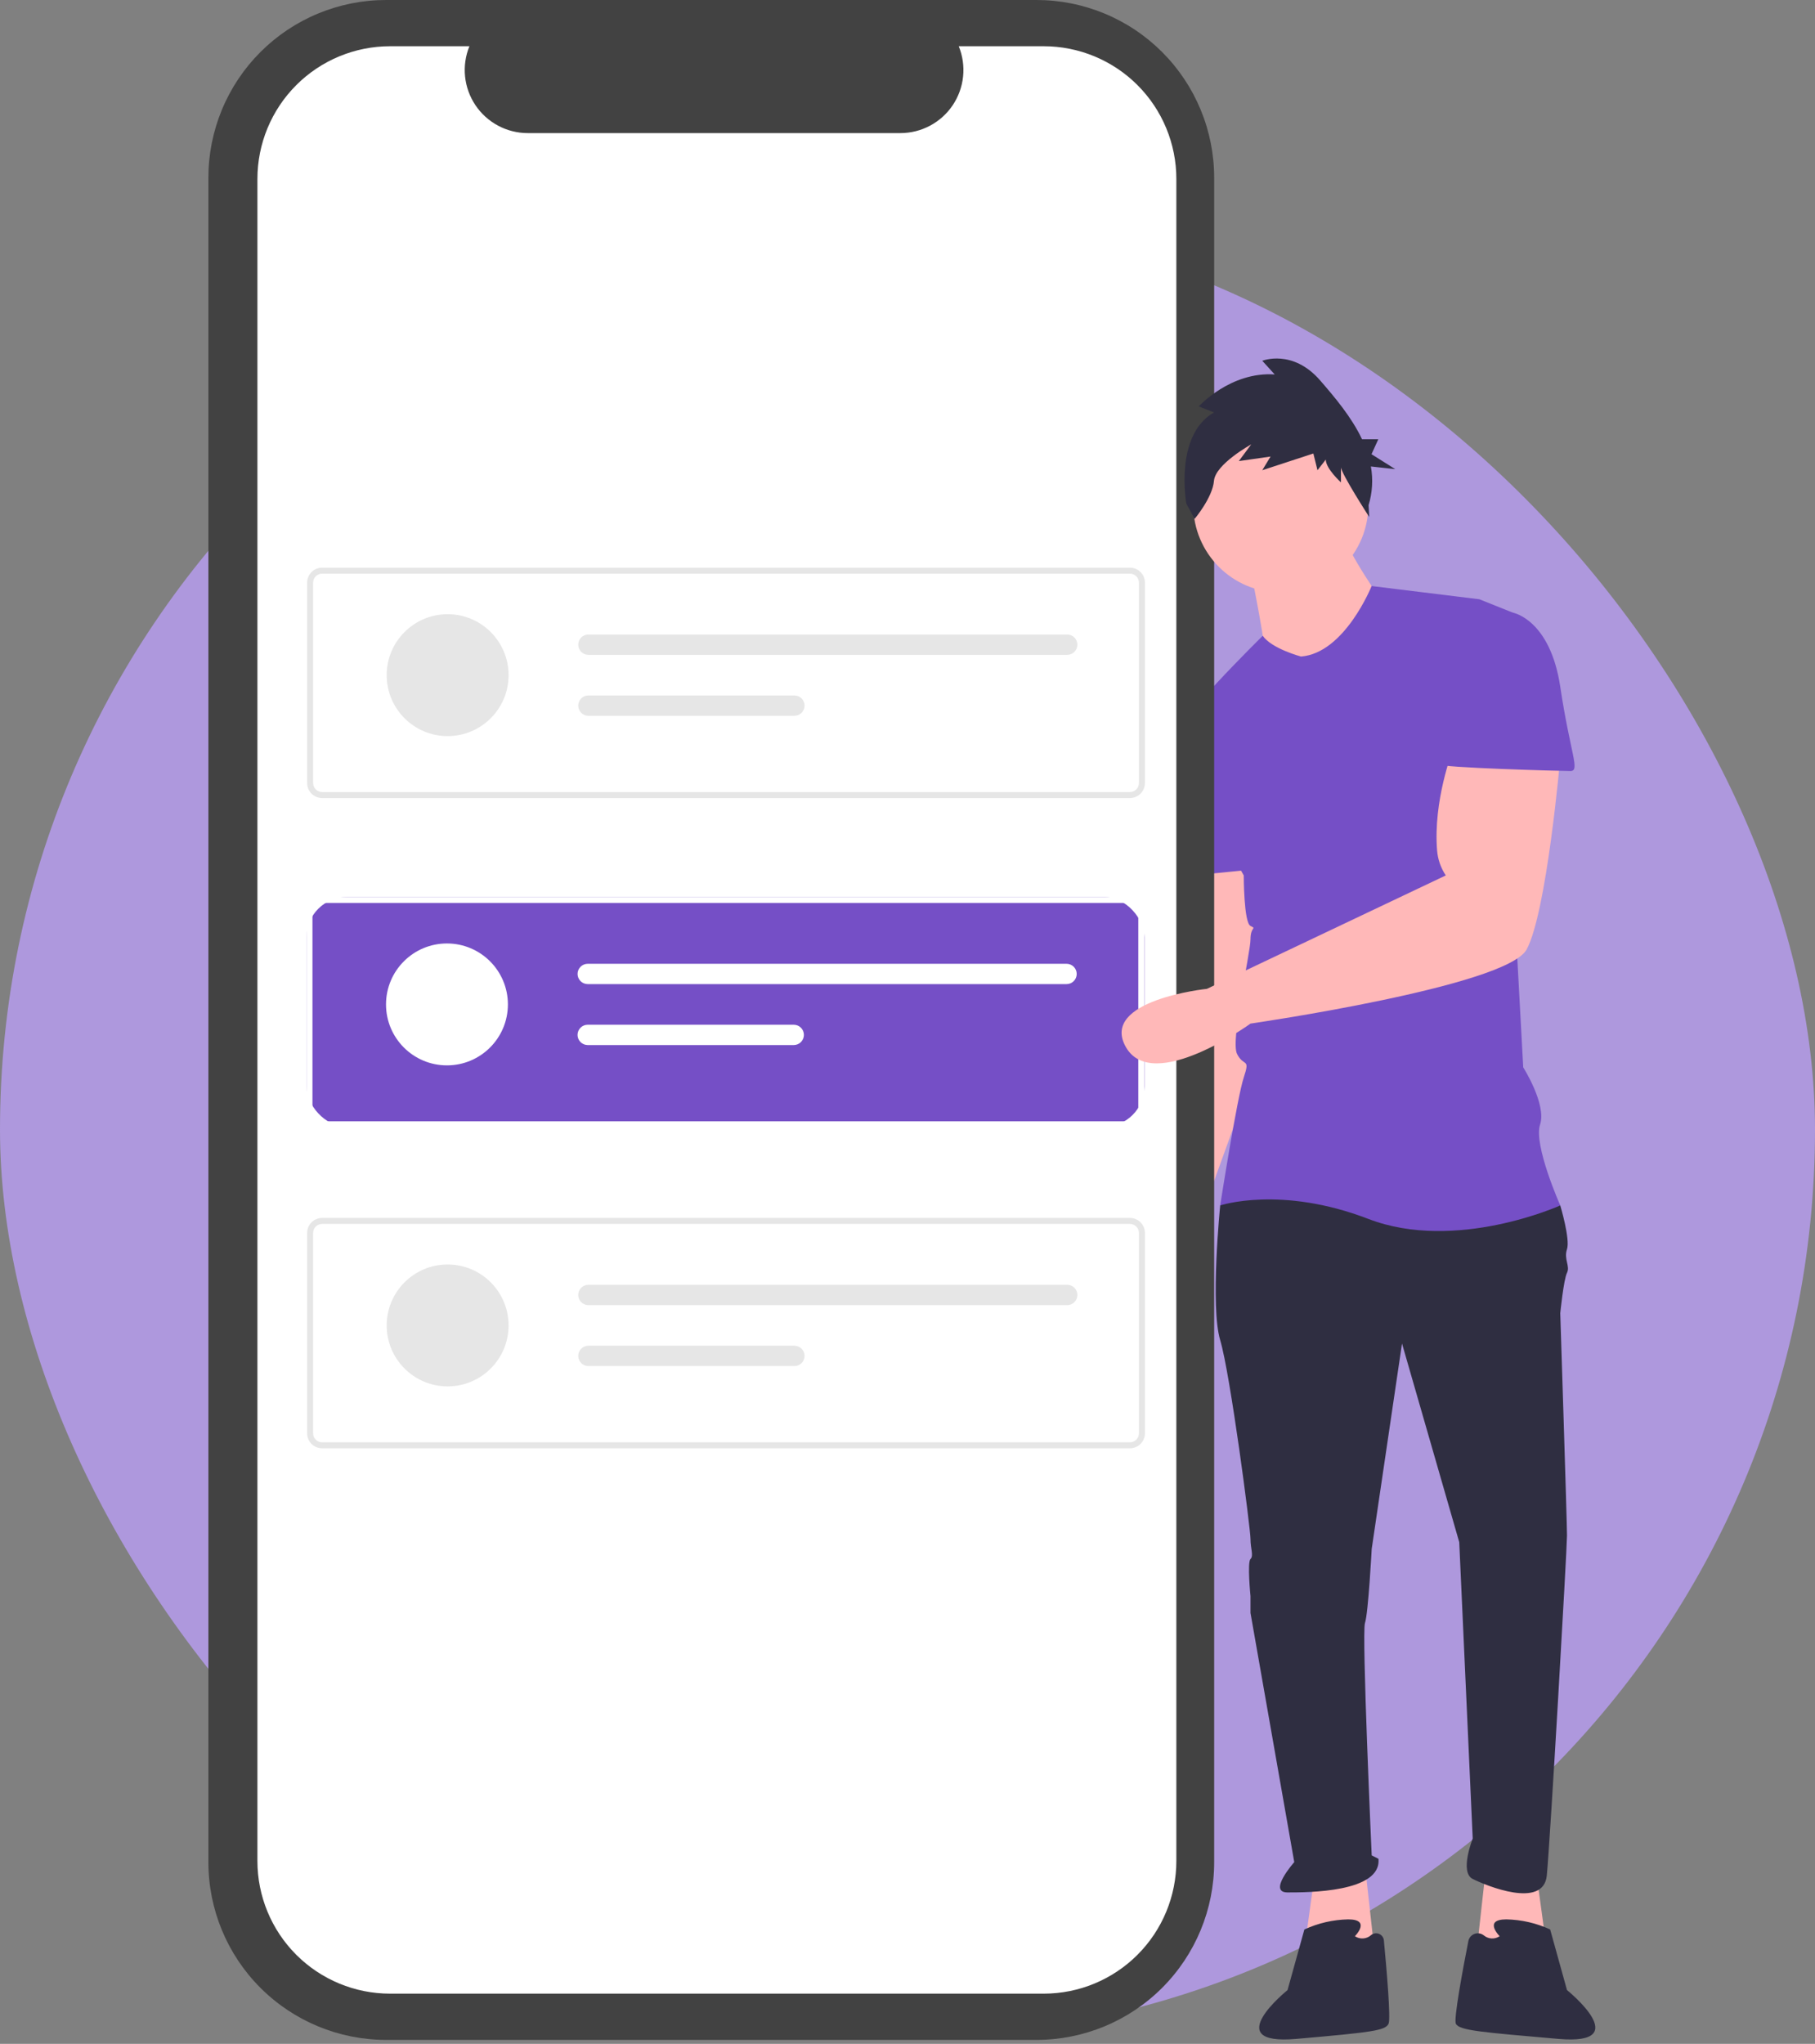 <svg width="270" height="304" viewBox="0 0 270 304" fill="none" xmlns="http://www.w3.org/2000/svg">
<rect x="0" y="0" width="270" height="304" fill="#808080" stroke="none"/>
<rect y="33" width="270" height="270" rx="135" fill="#AE98DD"/>
<g clip-path="url(#clip0_150_56294)">
<path d="M179.012 127.704C179.012 127.704 180.014 141.228 180.014 141.729C180.014 142.23 173.001 176.791 173.001 176.791C173.001 176.791 162.983 195.825 173.001 195.324C183.019 194.823 180.014 177.292 180.014 177.292L190.532 148.241L186.024 127.704L179.012 127.704Z" fill="#FFB8B8"/>
<path d="M228.6 278.972L230.103 289.991L219.584 290.993L221.087 277.469L228.6 278.972Z" fill="#FFB8B8"/>
<path d="M195.54 278.972L194.037 289.991L204.556 290.993L203.053 277.469L195.54 278.972Z" fill="#FFB8B8"/>
<path d="M184.02 175.789L181.516 179.296C181.516 179.296 180.013 194.322 181.516 199.331C183.018 204.34 186.023 227.381 186.023 228.883C186.023 230.386 186.524 231.388 186.023 231.889C185.523 232.39 186.023 237.398 186.023 237.398V239.903L192.535 276.968C192.535 276.968 188.528 281.476 191.533 281.476C194.539 281.476 205.558 281.476 205.057 276.468L204.055 275.967C204.055 275.967 202.553 242.908 203.054 241.406C203.554 239.903 204.055 230.386 204.055 230.386L208.563 199.832L217.078 229.384L219.082 273.462C219.082 273.462 217.078 278.471 219.082 279.473C221.085 280.475 229.6 283.981 230.101 278.972C230.602 273.963 233.107 230.386 233.107 228.382C233.107 226.379 232.105 195.324 232.105 195.324C232.105 195.324 232.606 190.315 233.107 189.313C233.608 188.312 232.606 187.31 233.107 185.807C233.608 184.304 232.105 179.296 232.105 179.296L209.565 173.285L184.02 175.789Z" fill="#2F2E41"/>
<path d="M201.552 287.988C201.552 287.988 204.057 285.483 200.55 285.483C198.299 285.529 196.082 286.041 194.039 286.986L191.534 296.002C191.534 296.002 181.266 304.267 192.787 303.265C204.307 302.263 206.06 302.013 206.561 301.011C206.912 300.308 206.277 292.943 205.867 288.614C205.849 288.405 205.774 288.206 205.652 288.036C205.53 287.866 205.364 287.732 205.172 287.649C204.98 287.565 204.77 287.535 204.562 287.561C204.354 287.588 204.158 287.67 203.993 287.798C203.667 288.101 203.248 288.284 202.805 288.318C202.362 288.353 201.921 288.236 201.552 287.988Z" fill="#2F2E41"/>
<path d="M223.089 287.988C223.089 287.988 220.585 285.483 224.091 285.483C226.342 285.529 228.559 286.041 230.603 286.986L233.107 296.002C233.107 296.002 243.375 304.266 231.855 303.264C220.334 302.263 217.079 302.012 216.578 301.01C216.229 300.313 217.581 293.053 218.434 288.711C218.481 288.472 218.588 288.248 218.746 288.061C218.904 287.875 219.106 287.732 219.335 287.645C219.564 287.559 219.81 287.533 220.052 287.569C220.294 287.605 220.522 287.702 220.716 287.851C221.041 288.132 221.45 288.297 221.879 288.322C222.308 288.346 222.734 288.229 223.089 287.988Z" fill="#2F2E41"/>
<path d="M186.023 84.628C186.023 84.628 188.027 94.646 188.027 96.148C188.027 97.651 196.542 102.159 196.542 102.159L206.059 90.138C206.059 90.138 200.048 81.623 200.048 79.619L186.023 84.628Z" fill="#FFB8B8"/>
<path d="M193.536 97.651C193.536 97.651 189.171 96.489 187.847 94.566C187.847 94.566 174.002 108.17 174.002 110.674L185.021 130.209C185.021 130.209 185.021 137.221 186.023 137.722C187.025 138.223 186.023 137.722 186.023 139.725C186.023 141.729 183.018 154.752 184.02 156.755C185.021 158.759 186.023 157.256 185.021 160.262C184.02 163.267 181.515 179.295 181.515 179.295C181.515 179.295 190.531 176.29 203.554 181.299C216.577 186.308 232.105 179.295 232.105 179.295C232.105 179.295 228.098 170.279 229.099 167.274C230.101 164.269 226.595 158.759 226.595 158.759L224.09 112.678C224.09 112.678 227.597 92.141 225.092 91.139L220.083 89.136L204.043 87.165C204.043 87.165 200.048 97.15 193.536 97.651Z" fill="#754FC6"/>
<path d="M179.013 107.168L174.004 110.674C174.004 110.674 171.499 118.187 174.004 121.694C176.508 125.2 177.51 130.209 177.51 130.209L187.528 129.207L179.013 107.168Z" fill="#754FC6"/>
<path d="M180.621 72.102V26.432C180.621 22.961 179.937 19.524 178.609 16.317C177.281 13.11 175.334 10.196 172.879 7.742C170.425 5.287 167.511 3.34 164.304 2.012C161.097 0.684 157.66 2.73747e-06 154.189 0H57.432C53.961 -8.21213e-06 50.524 0.684 47.317 2.012C44.11 3.34 41.196 5.287 38.742 7.742C36.287 10.196 34.34 13.11 33.012 16.317C31.684 19.524 31 22.961 31 26.432V276.978C31 283.988 33.785 290.711 38.742 295.668C43.699 300.625 50.422 303.41 57.432 303.41H154.189C161.199 303.41 167.922 300.625 172.879 295.668C177.836 290.711 180.621 283.988 180.621 276.978V104.61L180.621 72.102Z" fill="#424242"/>
<path d="M155.255 6.877H142.625C143.206 8.301 143.427 9.846 143.27 11.376C143.113 12.905 142.583 14.373 141.725 15.65C140.867 16.926 139.709 17.972 138.351 18.695C136.994 19.418 135.48 19.797 133.942 19.797H78.511C76.974 19.797 75.459 19.418 74.102 18.695C72.745 17.972 71.586 16.926 70.728 15.65C69.871 14.373 69.34 12.905 69.183 11.376C69.026 9.846 69.248 8.301 69.829 6.877H58.032C52.797 6.877 47.776 8.956 44.075 12.658C40.373 16.36 38.293 21.381 38.293 26.616V276.794C38.293 282.029 40.373 287.05 44.074 290.752C47.776 294.454 52.797 296.533 58.032 296.533H155.255C157.847 296.533 160.414 296.023 162.809 295.031C165.203 294.039 167.38 292.585 169.212 290.752C171.045 288.919 172.499 286.743 173.491 284.348C174.483 281.953 174.994 279.386 174.994 276.794V26.616C174.994 24.024 174.483 21.457 173.491 19.062C172.499 16.667 171.045 14.491 169.212 12.658C167.38 10.825 165.203 9.371 162.809 8.379C160.414 7.387 157.847 6.877 155.255 6.877Z" fill="white"/>
<path d="M168.093 118.696H47.915C47.325 118.695 46.759 118.46 46.342 118.043C45.925 117.626 45.69 117.06 45.69 116.47V86.659C45.69 86.069 45.925 85.503 46.342 85.086C46.759 84.669 47.325 84.434 47.915 84.434H168.093C168.683 84.434 169.249 84.669 169.666 85.086C170.084 85.503 170.318 86.069 170.319 86.659V116.47C170.318 117.06 170.084 117.626 169.666 118.043C169.249 118.46 168.683 118.695 168.093 118.696ZM47.915 85.324C47.561 85.324 47.221 85.465 46.971 85.715C46.721 85.966 46.58 86.305 46.58 86.659V116.47C46.58 116.824 46.721 117.164 46.971 117.414C47.221 117.664 47.561 117.805 47.915 117.805H168.093C168.447 117.805 168.787 117.664 169.037 117.414C169.288 117.164 169.428 116.824 169.429 116.47V86.659C169.428 86.305 169.288 85.966 169.037 85.715C168.787 85.465 168.447 85.324 168.093 85.324L47.915 85.324Z" fill="#E6E6E6"/>
<rect x="45.592" y="133.408" width="124.653" height="34.186" rx="6" fill="#754FC6"/>
<path d="M167.996 167.67H47.817C47.227 167.669 46.662 167.434 46.244 167.017C45.827 166.6 45.593 166.034 45.592 165.444V135.633C45.593 135.043 45.827 134.477 46.244 134.06C46.662 133.643 47.227 133.408 47.817 133.408H167.996C168.586 133.408 169.151 133.643 169.569 134.06C169.986 134.477 170.221 135.043 170.221 135.633V165.444C170.221 166.034 169.986 166.6 169.569 167.017C169.151 167.434 168.586 167.669 167.996 167.67ZM47.817 134.298C47.463 134.298 47.124 134.439 46.873 134.689C46.623 134.94 46.482 135.279 46.482 135.633V165.444C46.482 165.798 46.623 166.138 46.873 166.388C47.124 166.639 47.463 166.779 47.817 166.78H167.996C168.35 166.779 168.689 166.639 168.94 166.388C169.19 166.138 169.331 165.798 169.331 165.444V135.633C169.331 135.279 169.19 134.94 168.94 134.689C168.689 134.439 168.35 134.298 167.996 134.298L47.817 134.298Z" fill="white"/>
<path d="M66.589 109.486C71.596 109.486 75.655 105.428 75.655 100.421C75.655 95.414 71.596 91.355 66.589 91.355C61.582 91.355 57.523 95.414 57.523 100.421C57.523 105.428 61.582 109.486 66.589 109.486Z" fill="#E6E6E6"/>
<path d="M66.49 158.461C71.496 158.461 75.555 154.402 75.555 149.395C75.555 144.388 71.496 140.329 66.49 140.329C61.483 140.329 57.424 144.388 57.424 149.395C57.424 154.402 61.483 158.461 66.49 158.461Z" fill="white"/>
<path d="M87.526 94.377C87.126 94.378 86.742 94.537 86.459 94.82C86.176 95.104 86.018 95.488 86.018 95.888C86.018 96.288 86.176 96.672 86.459 96.956C86.742 97.239 87.126 97.398 87.526 97.399H158.756C158.954 97.399 159.151 97.36 159.335 97.285C159.518 97.209 159.685 97.098 159.826 96.957C159.966 96.817 160.078 96.65 160.154 96.467C160.23 96.283 160.269 96.087 160.269 95.888C160.269 95.689 160.23 95.493 160.154 95.309C160.078 95.126 159.966 94.959 159.826 94.819C159.685 94.678 159.518 94.567 159.335 94.491C159.151 94.415 158.954 94.377 158.756 94.377H87.526Z" fill="#E6E6E6"/>
<path d="M87.428 143.351C87.028 143.352 86.644 143.512 86.362 143.795C86.079 144.078 85.92 144.462 85.92 144.862C85.92 145.263 86.079 145.647 86.362 145.93C86.644 146.213 87.028 146.373 87.428 146.373H158.658C158.857 146.374 159.054 146.335 159.237 146.259C159.421 146.183 159.588 146.072 159.728 145.932C159.869 145.791 159.98 145.625 160.056 145.441C160.132 145.258 160.172 145.061 160.172 144.862C160.172 144.664 160.132 144.467 160.056 144.284C159.98 144.1 159.869 143.933 159.728 143.793C159.588 143.653 159.421 143.541 159.237 143.466C159.054 143.39 158.857 143.351 158.658 143.351H87.428Z" fill="white"/>
<path d="M87.527 103.443C87.126 103.443 86.742 103.602 86.458 103.885C86.175 104.169 86.016 104.553 86.016 104.954C86.016 105.354 86.175 105.739 86.458 106.022C86.742 106.305 87.126 106.465 87.527 106.465H118.177C118.578 106.465 118.962 106.305 119.245 106.022C119.529 105.739 119.688 105.354 119.688 104.954C119.688 104.553 119.529 104.169 119.245 103.885C118.962 103.602 118.578 103.443 118.177 103.443H87.527Z" fill="#E6E6E6"/>
<path d="M87.427 152.417C87.026 152.417 86.642 152.576 86.359 152.859C86.075 153.143 85.916 153.527 85.916 153.928C85.916 154.328 86.075 154.713 86.359 154.996C86.642 155.279 87.026 155.439 87.427 155.439H118.077C118.478 155.439 118.862 155.279 119.146 154.996C119.429 154.713 119.588 154.328 119.588 153.928C119.588 153.527 119.429 153.143 119.146 152.859C118.862 152.576 118.478 152.417 118.077 152.417H87.427Z" fill="white"/>
<path d="M168.093 215.416H47.915C47.325 215.416 46.759 215.181 46.342 214.764C45.925 214.347 45.69 213.781 45.69 213.191V183.38C45.69 182.79 45.925 182.224 46.342 181.807C46.759 181.39 47.325 181.155 47.915 181.154H168.093C168.683 181.155 169.249 181.39 169.666 181.807C170.083 182.224 170.318 182.79 170.319 183.38V213.191C170.318 213.781 170.083 214.347 169.666 214.764C169.249 215.181 168.683 215.416 168.093 215.416ZM47.915 182.044C47.561 182.045 47.221 182.186 46.971 182.436C46.721 182.686 46.58 183.026 46.58 183.38V213.191C46.58 213.545 46.721 213.884 46.971 214.135C47.221 214.385 47.561 214.526 47.915 214.526H168.093C168.447 214.526 168.787 214.385 169.037 214.135C169.287 213.884 169.428 213.545 169.429 213.191V183.38C169.428 183.026 169.287 182.686 169.037 182.436C168.787 182.186 168.447 182.045 168.093 182.044L47.915 182.044Z" fill="#E6E6E6"/>
<path d="M66.589 206.207C71.596 206.207 75.655 202.148 75.655 197.141C75.655 192.135 71.596 188.076 66.589 188.076C61.582 188.076 57.523 192.135 57.523 197.141C57.523 202.148 61.582 206.207 66.589 206.207Z" fill="#E6E6E6"/>
<path d="M87.527 191.098C87.126 191.098 86.742 191.257 86.458 191.54C86.175 191.824 86.016 192.208 86.016 192.609C86.016 193.009 86.175 193.394 86.458 193.677C86.742 193.96 87.126 194.12 87.527 194.12H158.756C158.955 194.12 159.152 194.081 159.335 194.005C159.519 193.929 159.686 193.818 159.826 193.678C159.967 193.538 160.078 193.371 160.155 193.187C160.231 193.004 160.27 192.807 160.27 192.609C160.27 192.41 160.231 192.213 160.155 192.03C160.078 191.846 159.967 191.68 159.826 191.539C159.686 191.399 159.519 191.288 159.335 191.212C159.152 191.136 158.955 191.097 158.756 191.098H87.527Z" fill="#E6E6E6"/>
<path d="M87.526 200.163C87.126 200.164 86.742 200.323 86.459 200.607C86.176 200.89 86.018 201.274 86.018 201.674C86.018 202.074 86.176 202.458 86.459 202.742C86.742 203.025 87.126 203.184 87.526 203.185H118.176C118.577 203.185 118.961 203.026 119.245 202.743C119.528 202.459 119.687 202.075 119.687 201.674C119.687 201.273 119.528 200.889 119.245 200.606C118.961 200.322 118.577 200.163 118.176 200.163H87.526Z" fill="#E6E6E6"/>
<path d="M190.533 88.134C197.725 88.134 203.556 82.304 203.556 75.111C203.556 67.919 197.725 62.088 190.533 62.088C183.34 62.088 177.51 67.919 177.51 75.111C177.51 82.304 183.34 88.134 190.533 88.134Z" fill="#FFB8B8"/>
<path d="M180.589 61.348L178.33 60.444C178.33 60.444 183.054 55.243 189.625 55.696L187.777 53.661C187.777 53.661 192.295 51.852 196.402 56.6C198.561 59.096 201.059 62.03 202.617 65.335H205.036L204.026 67.558L207.56 69.781L203.933 69.382C204.276 71.301 204.159 73.275 203.59 75.14L203.687 76.897C203.687 76.897 199.483 70.392 199.483 69.487V71.748C199.483 71.748 197.224 69.713 197.224 68.357L195.991 69.94L195.375 67.453L187.777 69.94L189.009 67.905L184.286 68.583L186.134 66.096C186.134 66.096 180.795 69.035 180.589 71.522C180.384 74.009 177.714 77.175 177.714 77.175L176.482 74.914C176.482 74.914 174.634 64.74 180.589 61.348Z" fill="#2F2E41"/>
<path d="M216.078 111.676C216.078 111.676 213.177 119.134 213.783 126.514C213.894 127.835 214.339 129.107 215.076 130.209L179.541 147.079C179.541 147.079 163.485 148.741 167.492 155.754C171.499 162.766 186.025 152.248 186.025 152.248C186.025 152.248 224.092 146.738 227.097 141.228C230.103 135.718 232.106 112.678 232.106 112.678L216.078 111.676Z" fill="#FFB8B8"/>
<path d="M217.58 91.139H225.094C225.094 91.139 230.603 92.141 232.106 102.159C233.609 112.177 235.111 114.681 233.609 114.681C232.106 114.681 214.074 114.18 214.074 113.679C214.074 113.179 217.58 91.139 217.58 91.139Z" fill="#754FC6"/>
</g>
<defs>
<clipPath id="clip0_150_56294">
<rect width="206.321" height="303.41" fill="white" transform="translate(31)"/>
</clipPath>
</defs>
</svg>
